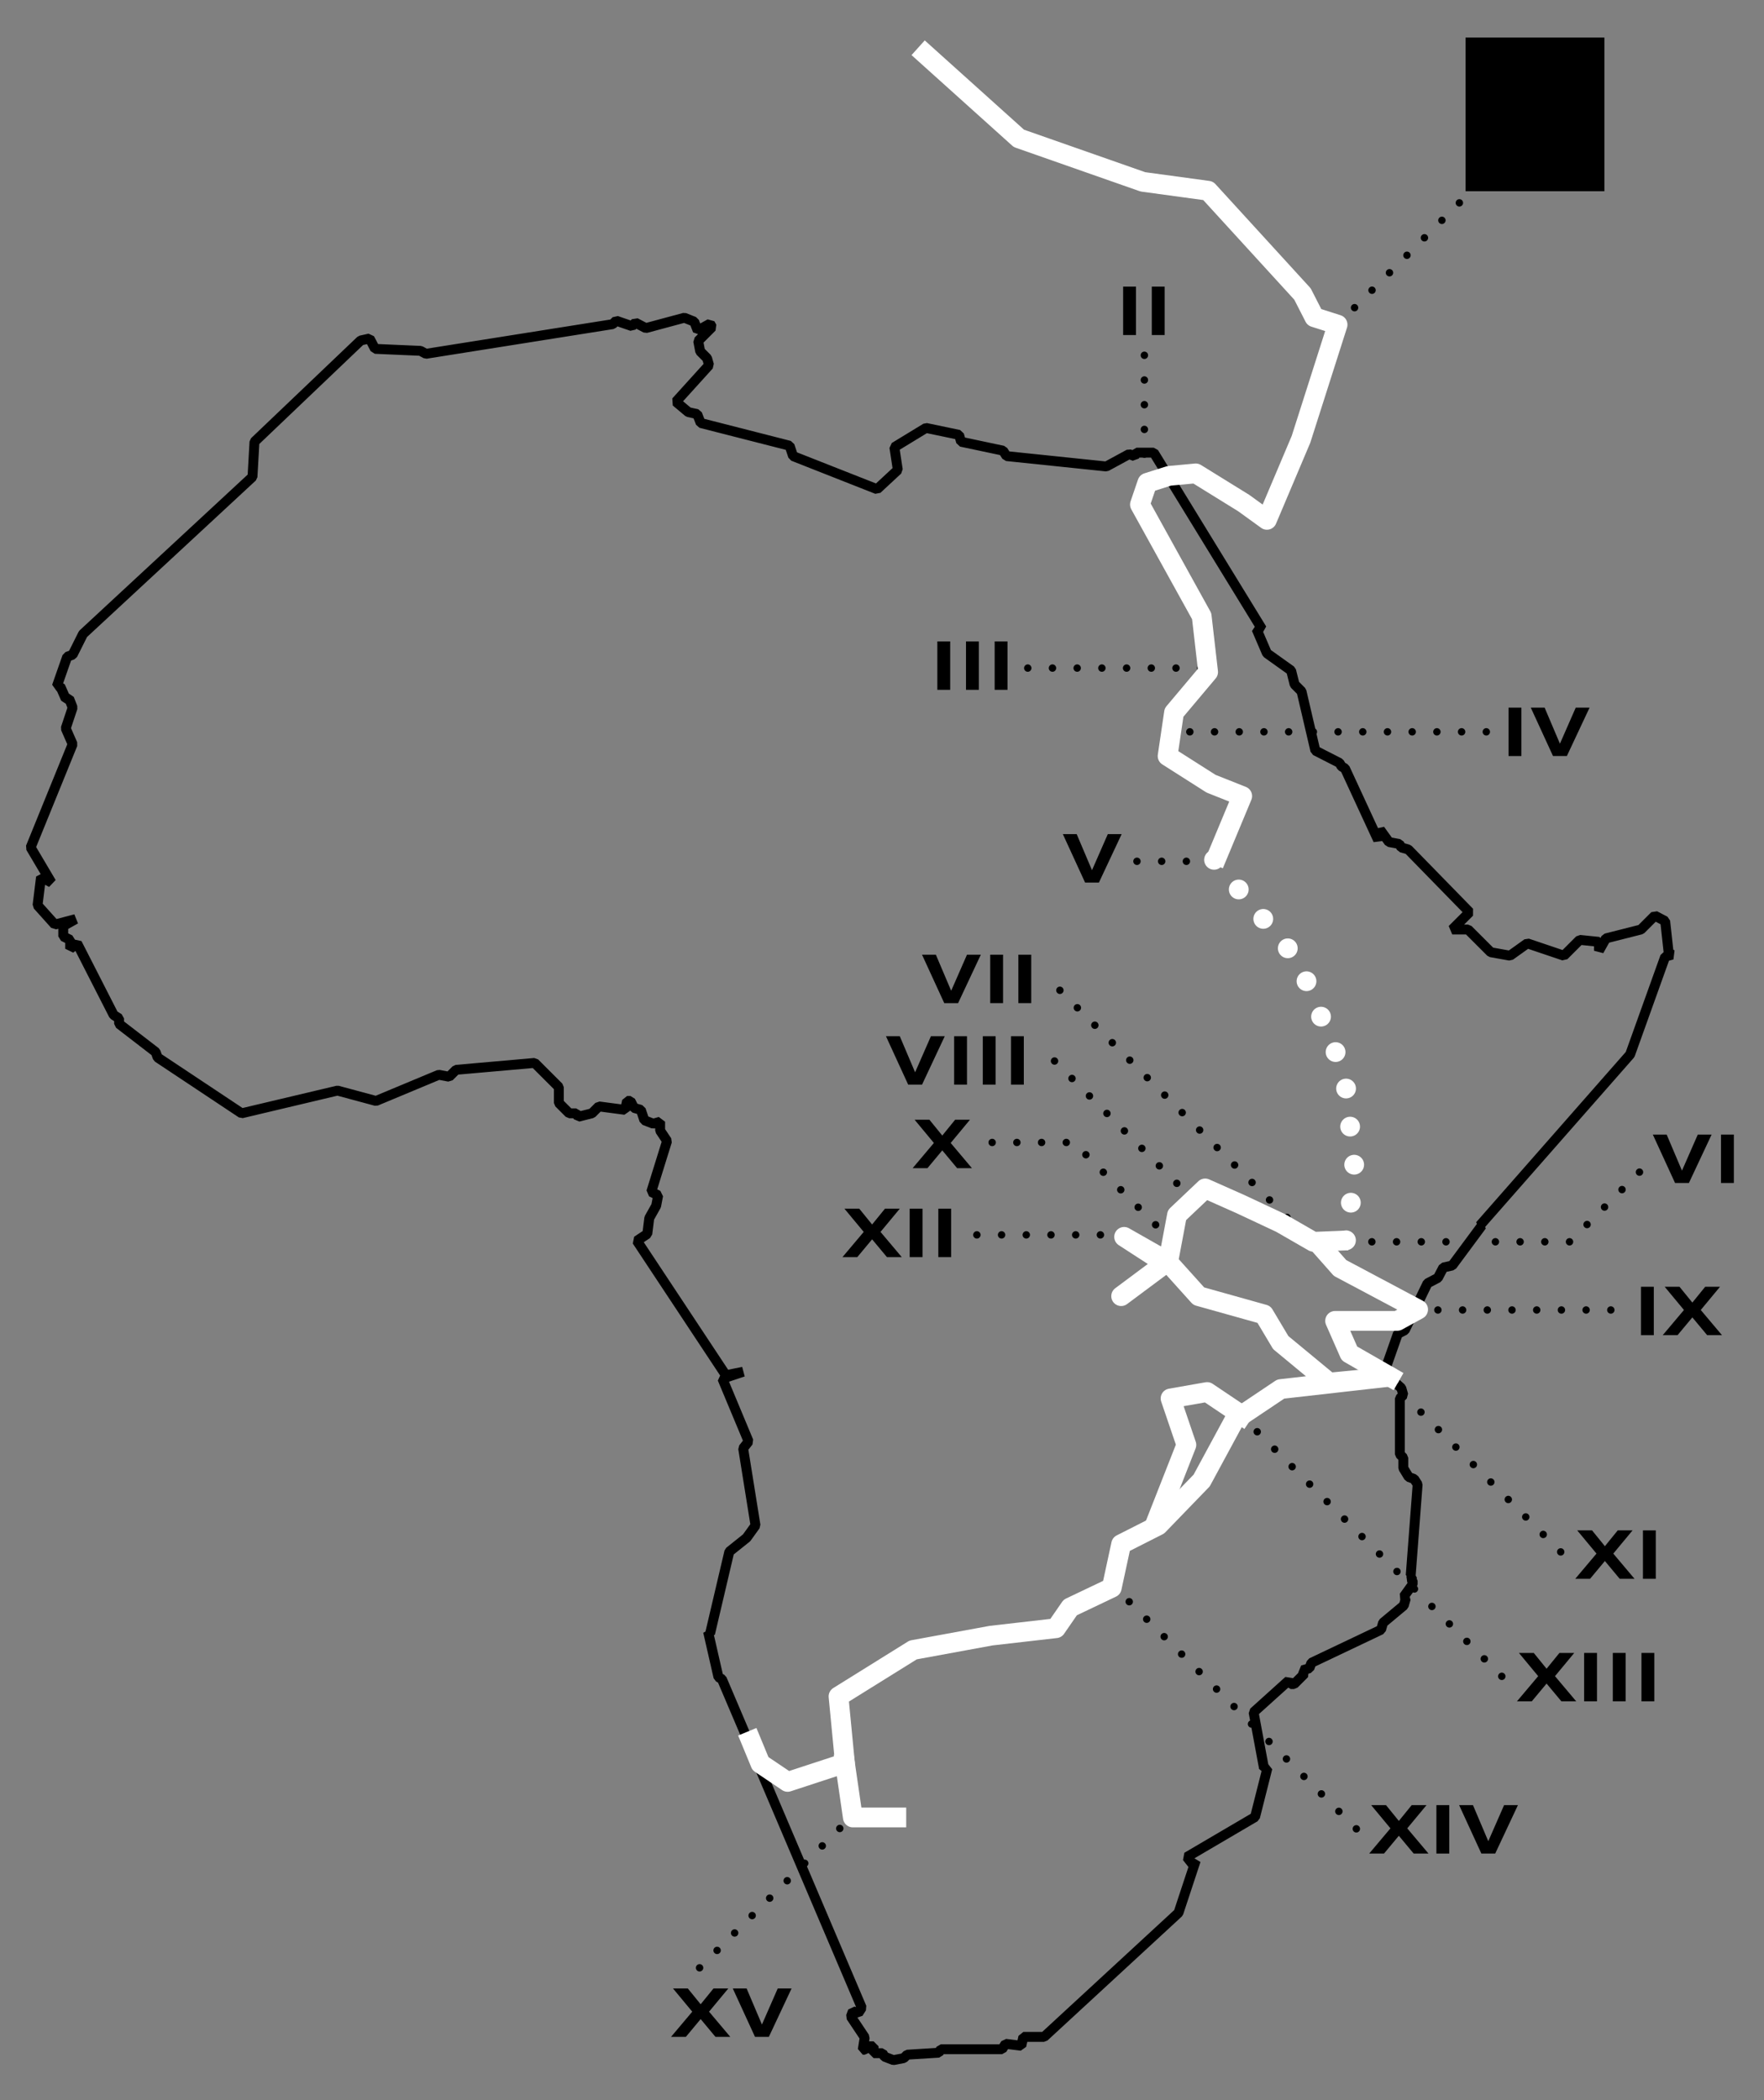 <?xml version="1.0" encoding="utf-8"?>
<!-- Generator: Adobe Illustrator 24.0.0, SVG Export Plug-In . SVG Version: 6.00 Build 0)  -->
<svg version="1.2" baseProfile="tiny" id="Layer_1" xmlns="http://www.w3.org/2000/svg" xmlns:xlink="http://www.w3.org/1999/xlink"
	 x="0px" y="0px" viewBox="0 0 357 425" xml:space="preserve">
<rect x="0" y="0" width="357" height="425" fill="#808080" stroke="none"/>
<g>
	<g>
		<g>
			<path d="M308.9,18h2.6v9.8h-2.6V18z"/>
		</g>
		<g>
			<path d="M227.3,58h2.6v9.8h-2.6V58z"/>
			<path d="M233.1,58h2.6v9.8h-2.6V58z"/>
		</g>
		<g>
			<path d="M189.7,129.8h2.6v9.8h-2.6V129.8z"/>
			<path d="M195.5,129.8h2.6v9.8h-2.6V129.8z"/>
			<path d="M201.3,129.8h2.6v9.8h-2.6V129.8z"/>
		</g>
		<g>
			<path d="M305.3,143.2h2.6v9.8h-2.6V143.2z"/>
			<path d="M309.8,143.2h2.8l3.1,7.3l3.2-7.3h2.8l-4.6,9.8h-2.8L309.8,143.2z"/>
		</g>
		<g>
			<path d="M215.1,168.8h2.8l3.1,7.3l3.2-7.3h2.8l-4.6,9.8h-2.8L215.1,168.8z"/>
		</g>
		<g>
			<path d="M334.5,229.6h2.8l3.1,7.3l3.2-7.3h2.8l-4.6,9.8H339L334.5,229.6z"/>
			<path d="M348.3,229.6h2.6v9.8h-2.6V229.6z"/>
		</g>
		<g>
			<path d="M186.6,193.2h2.8l3.1,7.3l3.2-7.3h2.8l-4.6,9.8h-2.8L186.6,193.2z"/>
			<path d="M200.4,193.2h2.6v9.8h-2.6V193.2z"/>
			<path d="M206.1,193.2h2.6v9.8h-2.6V193.2z"/>
		</g>
		<g>
			<path d="M179.3,209.7h2.8l3.1,7.3l3.2-7.3h2.8l-4.6,9.8h-2.8L179.3,209.7z"/>
			<path d="M193.1,209.7h2.6v9.8h-2.6V209.7z"/>
			<path d="M198.9,209.7h2.6v9.8h-2.6V209.7z"/>
			<path d="M204.6,209.7h2.6v9.8h-2.6V209.7z"/>
		</g>
		<g>
			<path d="M332.1,260.4h2.6v9.8h-2.6V260.4z"/>
			<path d="M339.5,270.2h-3l4.3-5.1l-3.9-4.7h3l2.6,3.2l2.6-3.2h3l-3.9,4.7l4.3,5.1h-3l-3-3.6L339.5,270.2z"/>
		</g>
		<g>
			<path d="M187.7,236.4h-3l4.3-5.1l-3.9-4.7h3l2.6,3.2l2.6-3.2h3l-3.9,4.7l4.3,5.1h-3l-3-3.6L187.7,236.4z"/>
		</g>
		<g>
			<path d="M321.8,319.5h-3l4.3-5.1l-3.9-4.7h3l2.6,3.2l2.6-3.2h3l-3.9,4.7l4.3,5.1h-3l-3-3.6L321.8,319.5z"/>
			<path d="M332.5,309.7h2.6v9.8h-2.6V309.7z"/>
		</g>
		<g>
			<path d="M173.5,254.4h-3l4.3-5.1l-3.9-4.7h3l2.6,3.2l2.6-3.2h3l-3.9,4.7l4.3,5.1h-3l-3-3.6L173.5,254.4z"/>
			<path d="M184.1,244.6h2.6v9.8h-2.6V244.6z"/>
			<path d="M189.9,244.6h2.6v9.8h-2.6V244.6z"/>
		</g>
		<g>
			<path d="M310,344.3h-3l4.3-5.1l-3.9-4.7h3l2.6,3.2l2.6-3.2h3l-3.9,4.7l4.3,5.1h-3l-3-3.6L310,344.3z"/>
			<path d="M320.6,334.5h2.6v9.8h-2.6V334.5z"/>
			<path d="M326.4,334.5h2.6v9.8h-2.6V334.5z"/>
			<path d="M332.2,334.5h2.6v9.8h-2.6V334.5z"/>
		</g>
		<g>
			<path d="M280.1,375.1h-3l4.3-5.1l-3.9-4.7h3l2.6,3.2l2.6-3.2h3l-3.9,4.7l4.3,5.1h-3l-3-3.6L280.1,375.1z"/>
			<path d="M290.7,365.3h2.6v9.8h-2.6V365.3z"/>
			<path d="M295.3,365.3h2.8l3.1,7.3l3.2-7.3h2.8l-4.6,9.8h-2.8L295.3,365.3z"/>
		</g>
		<g>
			<path d="M138.8,412.2h-3l4.3-5.1l-3.9-4.7h3l2.6,3.2l2.6-3.2h3l-3.9,4.7l4.3,5.1h-3l-3-3.6L138.8,412.2z"/>
			<path d="M148.3,402.4h2.8l3.1,7.3l3.2-7.3h2.8l-4.6,9.8h-2.8L148.3,402.4z"/>
		</g>
	</g>
	<g>
		
			<line fill="none" stroke="#000000" stroke-width="1.5" stroke-linecap="round" stroke-linejoin="round" stroke-miterlimit="10" stroke-dasharray="0,5" x1="231.6" y1="71.9" x2="231.6" y2="101.6"/>
		
			<line fill="none" stroke="#000000" stroke-width="1.5" stroke-linecap="round" stroke-linejoin="round" stroke-miterlimit="10" stroke-dasharray="0,5" x1="208" y1="135.2" x2="244.6" y2="135.2"/>
		
			<line fill="none" stroke="#000000" stroke-width="1.5" stroke-linecap="round" stroke-linejoin="round" stroke-miterlimit="10" stroke-dasharray="0,5" x1="300.8" y1="148.1" x2="238" y2="148.1"/>
		
			<line fill="none" stroke="#000000" stroke-width="1.5" stroke-linecap="round" stroke-linejoin="round" stroke-miterlimit="10" stroke-dasharray="0,5" x1="270.6" y1="65.8" x2="307" y2="29.4"/>
		
			<line fill="none" stroke="#000000" stroke-width="1.5" stroke-linecap="round" stroke-linejoin="round" stroke-miterlimit="10" stroke-dasharray="0,5" x1="245.1" y1="174.3" x2="230" y2="174.3"/>
		
			<line fill="none" stroke="#000000" stroke-width="1.5" stroke-linecap="round" stroke-linejoin="round" stroke-miterlimit="10" stroke-dasharray="0,5" x1="286" y1="265.1" x2="330.2" y2="265.1"/>
		
			<line fill="none" stroke="#000000" stroke-width="1.5" stroke-linecap="round" stroke-linejoin="round" stroke-miterlimit="10" stroke-dasharray="0,5" x1="280.5" y1="278.7" x2="315.9" y2="314.1"/>
		
			<line fill="none" stroke="#000000" stroke-width="1.5" stroke-linecap="round" stroke-linejoin="round" stroke-miterlimit="10" stroke-dasharray="0,5" x1="250.9" y1="286.2" x2="305.5" y2="340.8"/>
		
			<line fill="none" stroke="#000000" stroke-width="1.5" stroke-linecap="round" stroke-linejoin="round" stroke-miterlimit="10" stroke-dasharray="0,5" x1="225" y1="320.6" x2="274.9" y2="370.5"/>
		
			<line fill="none" stroke="#000000" stroke-width="1.5" stroke-linecap="round" stroke-linejoin="round" stroke-miterlimit="10" stroke-dasharray="0,5" x1="173.5" y1="366.5" x2="140.8" y2="399"/>
		
			<line fill="none" stroke="#000000" stroke-width="1.5" stroke-linecap="round" stroke-linejoin="round" stroke-miterlimit="10" stroke-dasharray="0,5" x1="227.7" y1="249.9" x2="196.1" y2="249.9"/>
		
			<polyline fill="none" stroke="#000000" stroke-width="1.5" stroke-linecap="round" stroke-linejoin="round" stroke-miterlimit="10" stroke-dasharray="0,5" points="
			237.4,251.4 217.3,231.2 196.9,231.2 		"/>
		
			<line fill="none" stroke="#000000" stroke-width="1.5" stroke-linecap="round" stroke-linejoin="round" stroke-miterlimit="10" stroke-dasharray="0,5" x1="241.7" y1="243" x2="211.1" y2="212.4"/>
		
			<line fill="none" stroke="#000000" stroke-width="1.5" stroke-linecap="round" stroke-linejoin="round" stroke-miterlimit="10" stroke-dasharray="0,5" x1="264" y1="249.9" x2="211.8" y2="197.7"/>
		
			<polyline fill="none" stroke="#000000" stroke-width="1.5" stroke-linecap="round" stroke-linejoin="round" stroke-miterlimit="10" stroke-dasharray="0,5" points="
			331.8,237.2 317.7,251.3 273.7,251.3 		"/>
	</g>
	<path fill="none" stroke="#000000" stroke-width="2" stroke-linejoin="bevel" stroke-miterlimit="10" d="M138.5,64.3l-7.8,2.1
		l-2.1-1.1l-0.7,0.7l-3.2-1.1l-0.7,0.7l-37.8,6L85.1,71l-9.2-0.4l-1.1-2.1l-1.8,0.4L51.5,89.4l-0.4,7.1l-34.3,31.8l-2.1,4.2
		l-1.1,0.4l-2.1,6h0.7l1.1,2.5H14l0.7,1.8l-1.4,4.2l1.4,3.2l-8.5,20.9l4.2,7.1l-2.1-1.1l-0.7,5.7l3.5,3.9l4.2-1.1l-2.5,1.4v2.1
		l1.4,0.7v1.8l1.4-1.1l7.4,14.5l1.1,0.7v1.1l7.4,5.7l0.4,1.1l17,11.3l19.4-4.6l7.8,2.1l12.7-5.3l2.1,0.4l1.4-1.4l15.9-1.4l4.9,4.9
		v3.2l2.1,2.1h1.4l0.4,0.7l2.8-0.7l1.4-1.4l5.3,0.7l0.4-1.8h0.7l0.7,1.4l1.4,0.4l0.7,2.1l1.8,0.7l1.4-0.4v1.8l1.4,2.1l-3.2,10.3
		l1.4,0.7l-0.4,2.1l-1.4,2.5l-0.4,3.2l-2.1,1.4l18,27.2l3.5-0.7l-4.2,1.4l5.3,12.7l-1.1,1.4l2.5,15.6l-1.8,2.5l-3.5,2.8l-3.9,16.6
		l-0.4-0.4l2.1,9.2l0.7,0.4l28.3,66.5l-0.7,1.1l-1.1-0.4l-0.4,1.1l2.8,4.2l-0.4,2.5h0.4l0.7-0.7h1.1v1.4h1.8l0.4,0.7l1.8,0.7
		l2.1-0.4l0.7-0.7l6.4-0.4l0.4-0.7h12.4l0.7-1.1l3.2,0.4l0.4-1.8h4.2l27.2-25.1l3.5-10.6l-0.7,0.7l-1.1-1.4l13.8-8.1l2.5-9.9h-0.7
		l-2.1-11.3l7.1-6.4l0.4,0.7h0.7l2.1-2.1l-0.4-0.7l1.4-0.4l0.4-1.1l14.1-6.7l0.4-1.4l4.2-3.5l0.4-1.4l-0.4-0.4l1.8-2.5v-0.7
		l-0.4-0.4l0.4-0.7h-0.4l1.4-18.4l-0.7-1.1l-1.1-0.4l-1.1-1.8v-2.1l-0.7-0.7v-11.3l0.7-0.7l-0.4-1.4l-2.8-2.5l-0.4-1.4l2.5-7.1
		l1.4-0.7l4.6-9.5l2.1-1.1l1.1-2.1l1.8-0.4l6-8.1h-0.4l30.4-34.6l0,0l7.1-19.8l1.4-0.4l-0.7-0.4l-0.7-6.4l-2.1-1.1l-2.8,2.8
		l-7.1,1.8l-1.4,2.5v-1.8l-3.9-0.4l-3.2,3.2l-7.4-2.5l-3.5,2.5l-3.9-0.7l-4.6-4.6h-3.2l3.5-3.5l-12.4-12.7l-1.4-0.4l-0.4-0.7
		l-2.1-0.4l-1.8-2.5l-0.4,2.1l-6.7-14.5l-0.7-0.4l-0.4-0.7l-4.9-2.5l-2.8-12l-1.4-1.4l-0.7-2.8l-4.9-3.5l-2.1-4.9h1.1l-21.9-35.7
		H230l-0.4,0.7l-1.1-0.4l-4.6,2.5l-20.2-2.1l-0.7-1.1l-8.5-1.8l-0.4-1.4l-6.7-1.4l-6.4,3.9l0.7,4.6l-4.2,3.9l-17-6.7l-0.7-2.1
		l-18-4.6l-0.7-1.8l-1.8-0.4l-2.5-2.1l6.7-7.4l-0.4-1.4l-1.4-1.4l-0.4-2.1l2.8-2.8l-0.4-0.7l-2.5,1.4l-0.7-1.8L138.5,64.3
		L138.5,64.3L138.5,64.3z"/>
	<g>
		<g>
			
				<polyline fill="none" stroke="#FFFFFF" stroke-width="4" stroke-linecap="square" stroke-linejoin="round" stroke-miterlimit="10" points="
				187.3,11 206.2,28 231.3,36.8 244.5,38.6 263.6,59.5 266,64.2 270.7,65.7 263.3,88.9 256.4,105.2 251.7,101.8 242,95.8 
				236.6,96.3 232.2,97.7 230.7,102.1 243.2,124.7 244.5,136 237.6,144.2 236.3,153 245.1,158.6 251.4,161.1 246.4,173.1 			"/>
			
				<polyline fill="none" stroke="#FFFFFF" stroke-width="4" stroke-linecap="square" stroke-linejoin="round" stroke-miterlimit="10" points="
				270.8,251.1 265.8,251.3 259.2,247.5 251.1,243.7 243.9,240.5 238.2,245.9 236.3,256 227.5,250.3 236.3,255.3 226.9,262.3 
				236.3,255.3 242.6,262.3 255.8,266 259.2,271.7 269,279.8 281.3,278.6 259.2,281.1 249.8,287.4 243.2,299.6 234.4,308.7 
				226.9,312.5 225,321.3 216.6,325.3 213.7,329.5 200.6,331 184.8,333.9 169.7,343.3 171,356.8 159.4,360.6 153.9,356.9 152,352.3 
							"/>
			
				<polyline fill="none" stroke="#FFFFFF" stroke-width="4" stroke-linecap="square" stroke-linejoin="round" stroke-miterlimit="10" points="
				171,356.8 172.6,367.8 181.4,367.8 			"/>
			
				<polyline fill="none" stroke="#FFFFFF" stroke-width="4" stroke-linecap="square" stroke-linejoin="round" stroke-miterlimit="10" points="
				267.4,252.3 271.2,256.6 287,265 282.8,267.3 270.2,267.3 273.1,273.9 281.3,278.6 			"/>
		</g>
		<g>
			
				<line fill="none" stroke="#FFFFFF" stroke-width="4" stroke-linecap="round" stroke-linejoin="round" x1="245.7" y1="174" x2="245.7" y2="174"/>
			
				<polyline fill="none" stroke="#FFFFFF" stroke-width="4" stroke-linecap="round" stroke-linejoin="round" stroke-dasharray="0,7.75" points="
				250.7,180 262.7,194.4 272.1,217.3 274.2,237 272.9,247.2 			"/>
			
				<line fill="none" stroke="#FFFFFF" stroke-width="4" stroke-linecap="round" stroke-linejoin="round" x1="272.4" y1="251" x2="272.4" y2="251"/>
		</g>
		
			<polyline fill="none" stroke="#FFFFFF" stroke-width="4" stroke-linecap="square" stroke-linejoin="round" stroke-miterlimit="10" points="
			251.3,286.4 244.3,281.7 236.9,283 240.1,292.4 234.4,306.9 		"/>
	</g>
</g>
<g id="menu-map-marks">
	<rect id="menu-map-mark1" pointer-events="visible"  x="296.6" y="7.6" width="28.1" height="31.1"/>
</g>
</svg>
